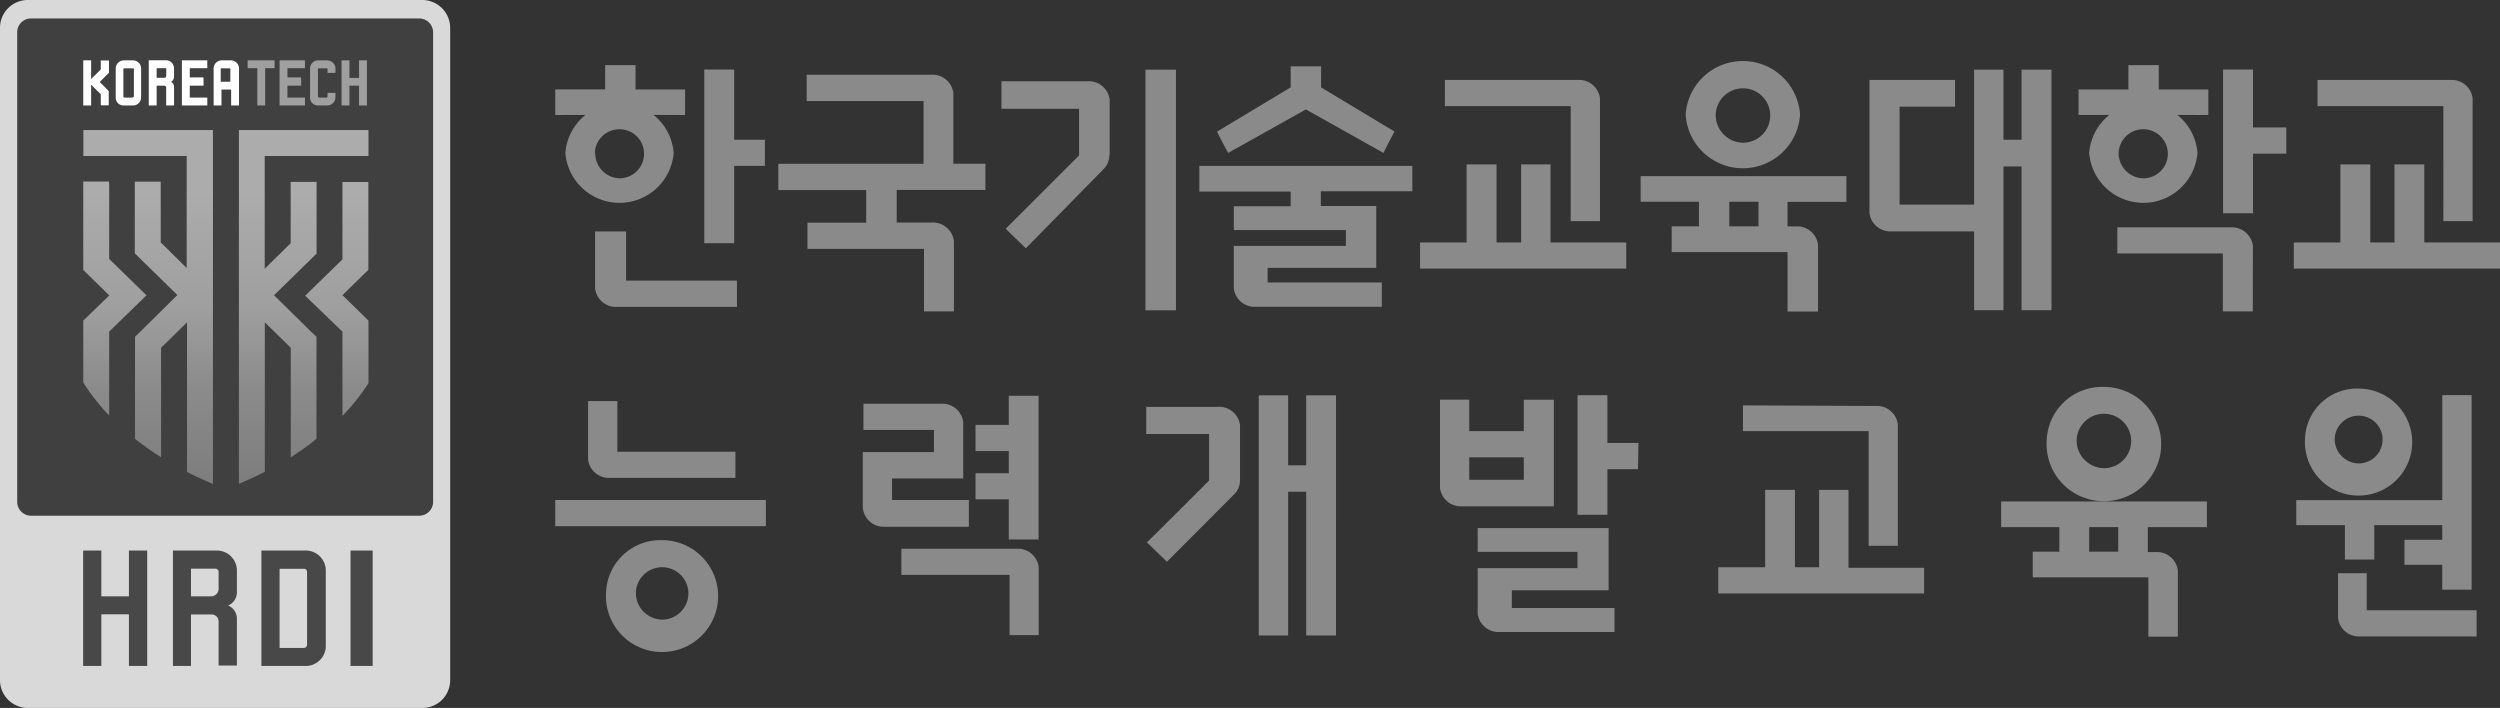 <svg width="113" height="32" viewBox="0 0 113 32" xmlns="http://www.w3.org/2000/svg">
    <rect x="0" y="0" width="113" height="32" fill="#333333" stroke="none"/>
    <defs>
        <linearGradient x1="49.981%" y1="100.062%" x2="49.981%" y2="0%" id="r0f3ektq5a">
            <stop stop-color="#7D7D7D" offset="0%"/>
            <stop stop-color="#8B8B8B" offset="27%"/>
            <stop stop-color="#9F9F9F" offset="50%"/>
            <stop stop-color="#ACACAC" offset="83%"/>
            <stop stop-color="#ACACAC" offset="100%"/>
        </linearGradient>
    </defs>
    <g fill-rule="nonzero" fill="none">
        <path d="M1.263 0h17.823a1.264 1.264 0 0 1 1.262 1.26v29.48A1.257 1.257 0 0 1 19.086 32H1.263C.567 32 .003 31.44 0 30.746V1.264A1.257 1.257 0 0 1 1.263 0z" fill="#D9D9D9"/>
        <path d="M1.408.834h17.537a.63.63 0 0 1 .632.63v21.217a.63.63 0 0 1-.632.63H1.408a.63.63 0 0 1-.631-.63V1.464a.624.624 0 0 1 .631-.63z" fill="#404040"/>
        <path fill="#484848" d="M15.844 24.884h1v5.217h-1zM11.815 24.884v5.217h2.004c.501 0 .907-.405.907-.904v-3.408c0-.5-.406-.905-.907-.905h-2.004zm2.064 4.258a.15.15 0 0 1-.155.145h-1.087v-3.578h1.087a.14.14 0 0 1 .155.135v3.298zM5.827 24.884v2.07H4.58v-2.07h-.822v5.217h.822v-2.333h1.247V30.1h.827v-5.217zM7.817 24.884v5.217h.816v-2.328h.922a.316.316 0 0 1 .326.31v1.998h.827v-2.098a.65.65 0 0 0-.396-.615.645.645 0 0 0 .396-.615v-.964c0-.5-.406-.905-.907-.905H7.817zm.816 2.064v-1.244h1.113a.145.145 0 0 1 .135.155v.734a.34.34 0 0 1-.36.36h-.888v-.005z"/>
        <path d="M9.625 5.886v15.99c-.255-.11-.5-.22-.751-.334l-.421-.21V14.57L7.28 15.72v4.946c-.17-.105-.335-.215-.5-.33-.166-.115-.457-.33-.677-.5v-4.612l.175-.17 1.739-1.718-1.924-1.884V8.21h1.172v2.748l1.173 1.154V7.051h-4.67V5.88h5.857v.005zm-3.006 7.46-1.684-1.643V8.205H3.763v3.997l1.178 1.15-1.178 1.139v2.798c.28.442.597.86.947 1.25l.225.24V14.99l1.684-1.64v-.004zm7.516 1.72-1.749-1.72 1.924-1.883V8.22h-1.172v2.773l-1.173 1.154V7.051h4.69V5.88h-5.857v15.99c.26-.11.501-.22.762-.34l.41-.204V14.57l1.173 1.15v4.951l.501-.335a10.9 10.9 0 0 0 .661-.5v-4.612l-.175-.17.005.01zm1.338-1.72 1.177-1.149V8.225h-1.172v3.498l-1.684 1.644 1.684 1.624v3.807l.235-.25c.347-.384.662-.795.942-1.229v-2.828l-1.177-1.15-.005.006z" fill="url(#r0f3ektq5a)"/>
        <path d="M10.412 2.728h-.39a.37.37 0 0 0-.366.37v1.669h.355v-.72h.436v.72h.356V3.098a.37.37 0 0 0-.39-.37zm0 .965h-.436v-.575c0-.03.035-.03.04-.03h.356s.04 0 .04.03v.575zM4.555 2.728v.41l-.436.435v-.845h-.356v2.039h.356v-.94l.25.25.186.185v.5h.36v-.645l-.405-.414.415-.415v-.555h-.37zM6.013 2.728h-.416a.37.37 0 0 0-.366.37v1.304a.35.35 0 0 0 .366.365h.416a.365.365 0 0 0 .366-.365V3.098a.37.37 0 0 0-.366-.37zm0 1.65s0 .034-.04.034h-.356s-.04-.025-.04-.045V3.123s0-.035.035-.035h.4s.04 0 .04.03v1.264l-.04-.005zM8.222 2.728v2.039H9.37v-.355h-.792v-.54H9.2v-.374h-.622v-.415h.792v-.355zM6.724 2.728v2.039h.356v-.894h.34a.085.085 0 0 1 .091.09v.804h.356v-.834a.28.28 0 0 0-.13-.235.285.285 0 0 0 .13-.235v-.37a.37.37 0 0 0-.351-.37h-.792v.005zm.792.685a.1.1 0 0 1-.11.105H7.08v-.435h.406s.03 0 .03.035v.295z" fill="#FFF"/>
        <path fill="#9F9F9F" d="M11.194 2.728v.355h.436v1.684h.355V3.083h.426v-.355zM12.637 2.728v2.039h1.147v-.355h-.791v-.54h.62v-.374h-.62v-.415h.791v-.355zM14.796 2.728h-.415a.365.365 0 0 0-.366.365v1.304a.354.354 0 0 0 .366.37h.415a.37.37 0 0 0 .366-.37v-.2h-.356v.18s-.025.035-.04.035h-.355s-.04-.025-.04-.045V3.123s0-.035.035-.035h.36s.04 0 .04.03v.18h.356v-.2a.365.365 0 0 0-.366-.365v-.005zM16.565 2.728h-.336v.795h-.435v-.795h-.356v2.039h.356v-.894h.435v.894h.356V2.728z"/>
        <path d="M66.411 18.064v1.423h2.464l.001-1.418h1.358v4.817H66.09a.951.951 0 0 1-1.002-.825v-3.997h1.323zm2.464 2.608H66.41l.001 1.014h2.465v-1.014zm5.182-.65h-1.403v-2.158h-1.348v5.406h1.348v-2.063h1.383l.02-1.185zm-7.265 7.72a.951.951 0 0 0 1.002.825h5.181v-1.084h-4.64v-.8h4.374V23.87h-5.917v1.074h4.51v.735h-4.51v2.064zm-39.399-.959a2.527 2.527 0 0 0 1.456 2.45 2.54 2.54 0 0 0 2.819-.455c.756-.715.997-1.82.606-2.783a2.535 2.535 0 0 0-2.375-1.58 2.457 2.457 0 0 0-2.506 2.368zm1.348 0a1.186 1.186 0 0 1 1.213-1.144c.65.015 1.168.548 1.161 1.197a1.186 1.186 0 0 1-1.186 1.171 1.21 1.21 0 0 1-1.188-1.224zm-3.643-4.182v1.184h9.52v-1.184h-9.52zm2.801-4.472h-1.318v2.648a.951.951 0 0 0 1.003.824h5.657v-1.184h-5.337V18.13H27.9zm53.233 4.012v3.498h1.093v-3.498h1.302l.025.025v3.498h3.418v1.16h-9.305v-1.185h2.12v-3.498h1.347zm-2.35-3.817 5.998.025c.5-.03.937.33 1.002.824v5.497h-1.318v-5.182h-5.682v-1.164zm20.97 5.501v-1.16h-9.3v1.16h2.63v1.11H91.88v1.159h5.226v2.683h1.333v-2.998a.951.951 0 0 0-1.002-.825h-.356v-1.129h2.67zm-4.009 1.11h-1.312v-1.11h1.312v1.11zm-3.232-5.042a2.582 2.582 0 0 0 1.47 2.512c.962.456 2.105.28 2.883-.445a2.578 2.578 0 0 0 .64-2.837 2.59 2.59 0 0 0-2.412-1.634 2.502 2.502 0 0 0-2.58 2.404zm1.353 0a1.231 1.231 0 0 1 1.259-1.19 1.23 1.23 0 0 1 1.206 1.242 1.231 1.231 0 0 1-1.232 1.217 1.256 1.256 0 0 1-1.233-1.27zm-36.968-2.03v10.859h1.328v-6.496h.816v6.496h1.348V17.869H59.04v3.163h-.816v-3.163h-1.328v-.005zm-5.091 1.755h2.846v2.103s-3.071 3.074-2.816 2.789l.912.88 3.036-3.044a.898.898 0 0 0 .266-.635v-2.498a.951.951 0 0 0-1.002-.824H51.81v1.209l-.005.02zm-6.173 9.09h1.318v-3.079a.951.951 0 0 0-1.002-.825h-5.206v1.18h4.89v2.723zm-.035-10.84v1.335h-1.503v1.184h1.503v1h-1.503v1.184h1.503v1.814h1.348v-6.496h-1.348v-.02zm-6.594 5.118a.951.951 0 0 0 1.002.824h3.788V22.6h-3.472v-.974h3.216v-2.553a.951.951 0 0 0-1.002-.824h-3.507v1.184h3.187v1h-3.217v2.498l.005.055zm67.974 2.923v1.674h4.966v1.184h-5.375a.952.952 0 0 1-.867-.713l-.022-.111v-2.034h1.298zm4.74-8.05v8.794h-1.328V25.53h-1.708v-1.13h1.708v-.664h-3.071v1.554h-1.328v-1.554h-2.2v-1.13h6.6V17.86h1.327zm-5.11-.295c.994 0 1.888.605 2.254 1.528a2.414 2.414 0 0 1-.593 2.653 2.43 2.43 0 0 1-2.692.426 2.418 2.418 0 0 1-1.39-2.338 2.347 2.347 0 0 1 2.42-2.269zm.029 1.225a1.081 1.081 0 0 0-1.107 1.044 1.1 1.1 0 0 0 1.077 1.114 1.08 1.08 0 0 0 1.087-1.065 1.08 1.08 0 0 0-1.057-1.093zM28.3 10.463v2.22h5.01v1.188h-5.525a.952.952 0 0 1-.866-.712l-.022-.112v-2.584H28.3zm4.885-7.32v3.173h1.388v1.18h-1.388v3.497h-1.352v-7.85h1.352zm-4.459-.2v1.1h2.24v1.154l-1.424-.001c.51.409.853 1.018.908 1.715a2.453 2.453 0 0 1-2.448 2.257 2.453 2.453 0 0 1-2.448-2.257 2.442 2.442 0 0 1 .908-1.716l-1.364.002V4.042h2.255V2.943h1.373zm-.7 2.899a1.112 1.112 0 0 0-1.128.95l-.01.119h.014A1.136 1.136 0 0 0 28 8.06a1.11 1.11 0 0 0 1.112-1.096 1.11 1.11 0 0 0-1.086-1.122zm23.749-2.694v10.878h1.378V3.148h-1.378zm38.782 0v3.168h.817V3.148h1.353v10.873h-1.353V7.525h-.817v6.496H89.23v-3.563h-3.842a.952.952 0 0 1-.867-.712l-.022-.112V3.613h3.869v1.209h-2.506v4.427h3.367V3.148h1.328zm9.926-.005v6.496h1.353V6.946h1.503V5.76h-1.503V3.143h-1.353zm-2.906-.2v1.1h2.24v1.154l-1.398-.001c.509.409.852 1.018.907 1.715a2.453 2.453 0 0 1-2.448 2.257 2.453 2.453 0 0 1-2.447-2.257 2.442 2.442 0 0 1 .907-1.715H93.95V4.043h2.254V2.943h1.373zm-.675 2.899a1.111 1.111 0 0 0-1.139 1.069 1.136 1.136 0 0 0 1.113 1.149 1.11 1.11 0 0 0 1.111-1.096 1.11 1.11 0 0 0-1.085-1.122zM58.339 2.998v.95l-3.322 1.998c0 .055.46.905.5.965l3.508-1.964c.076.035 3.157 1.774 3.508 1.964.03-.065.46-.91.5-.965l-3.321-1.998v-.95h-1.373zm48.799 4.432v3.528h1.092V7.43h1.348v3.528H113v1.184h-9.32v-1.184h2.105V7.43h1.353zm3.736-3.817c.45.025.828.368.888.824v5.557h-1.322V4.797h-5.688V3.613zM54.21 7.495V8.66h4.129v.664h-2.57V10.4h5.065v.714h-5.066v1.929a.951.951 0 0 0 1.003.824h5.687v-1.099h-5.161v-.66h4.91V9.31h-2.505v-.664h4.134v-1.15H54.21zm13.434-.065v3.528h1.112V7.43h1.328v3.528h3.422v1.184h-9.32v-1.184h2.105V7.43h1.353zm3.786-3.817c.451.025.829.368.889.824v5.557h-1.323V4.797h-5.687V3.613zm-34.968-.23v1.184h5.282v2.838H35.18V8.59h3.973v1.474h-2.655v1.184h5.266v2.828h1.353v-3.188a.961.961 0 0 0-1.003-.83h-1.583V8.586h4.009V7.4h-1.448V4.202a.951.951 0 0 0-1.003-.824h-5.627v.005zm37.696 4.572v1.164h2.635v1.11H75.56v1.164h5.237v2.688h1.378v-3.023a.951.951 0 0 0-1.003-.824h-.375v-1.11h2.66V7.96h-9.3v-.005zm4.008 1.164h1.318v1.11h-1.318v-1.11zm23.665 1.98a.971.971 0 0 0-1.002-.825h-5.126v1.184h4.77v2.618h1.353l.005-2.978zm-25.64-5.917a2.587 2.587 0 0 0 2.586 2.423c1.368 0 2.5-1.061 2.586-2.423a2.587 2.587 0 0 0-2.586-2.423 2.587 2.587 0 0 0-2.585 2.423zm1.359 0a1.231 1.231 0 0 1 1.258-1.19 1.23 1.23 0 0 1 1.206 1.243 1.231 1.231 0 0 1-1.232 1.216 1.254 1.254 0 0 1-1.232-1.27zM50.157 6.996V4.497a.951.951 0 0 0-1.003-.824h-3.888v1.244h3.508v2.109s-3.262 3.263-3.317 3.313l.911.884 3.508-3.573a.893.893 0 0 0 .266-.634l.015-.02z" fill="#8A8A8A"/>
    </g>
</svg>
